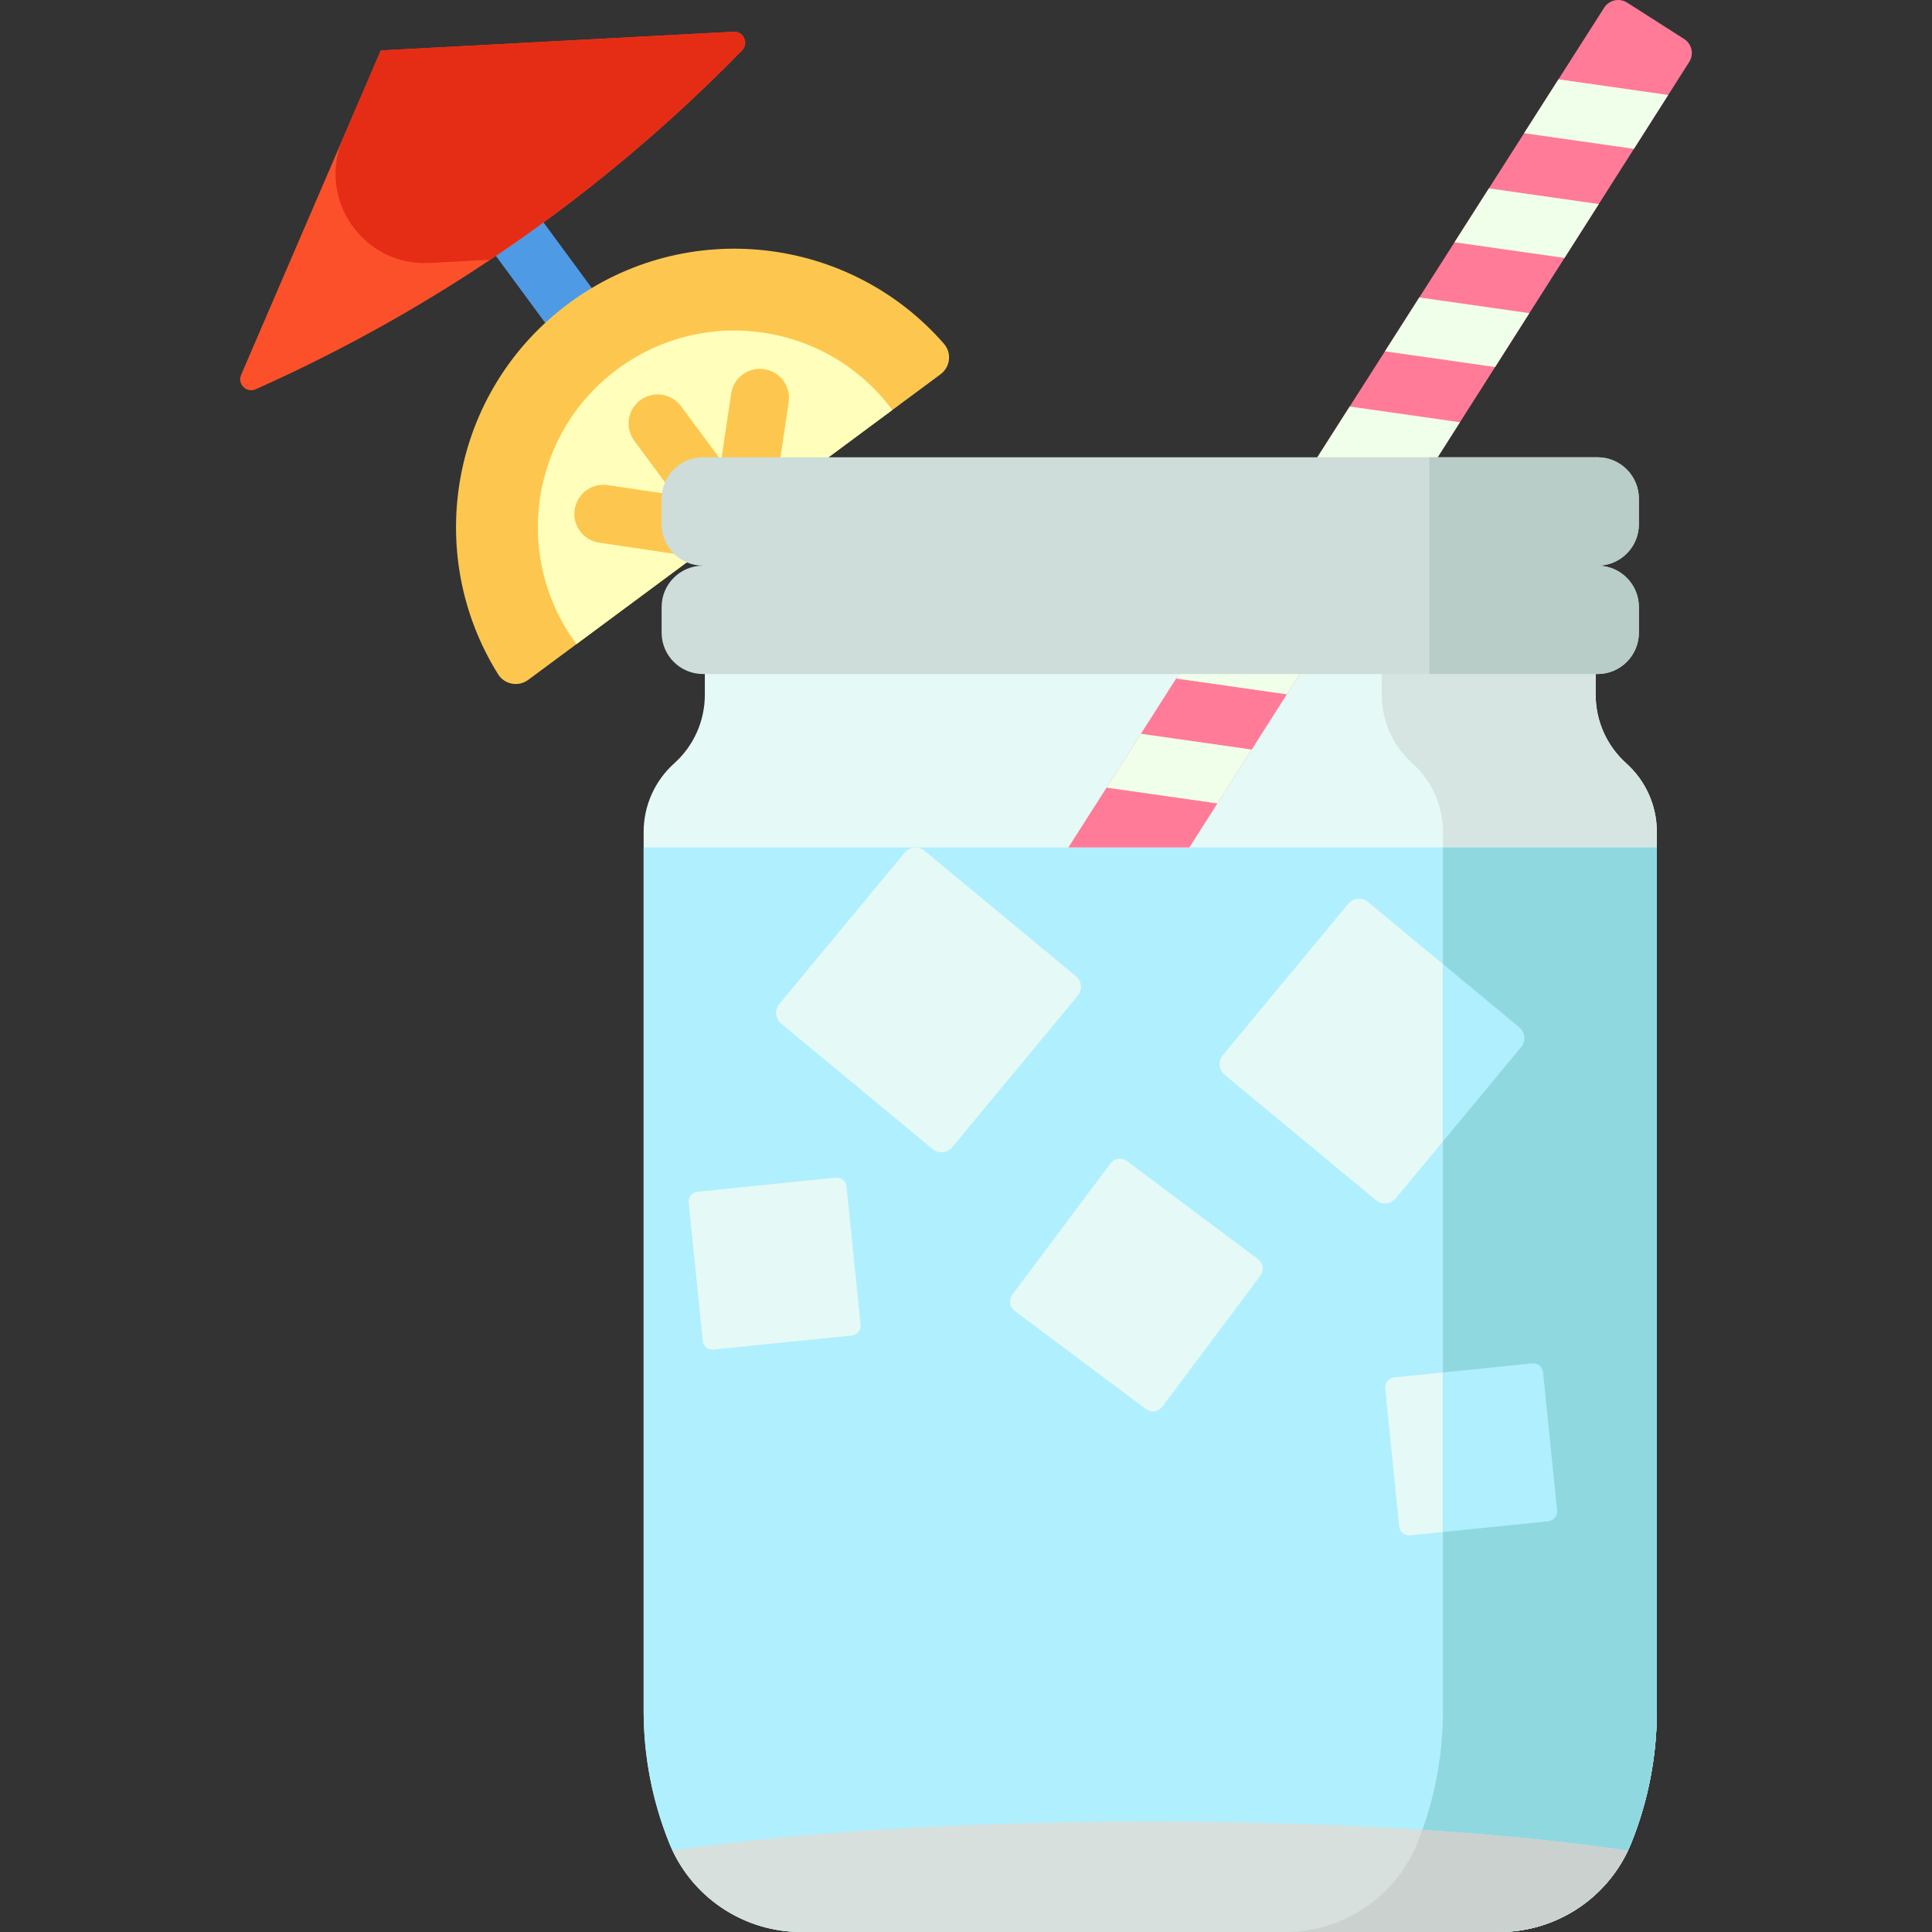 <?xml version="1.0" encoding="iso-8859-1"?>
<!-- Generator: Adobe Illustrator 19.0.0, SVG Export Plug-In . SVG Version: 6.00 Build 0)  -->
<svg version="1.1" id="Capa_1" xmlns="http://www.w3.org/2000/svg" xmlns:xlink="http://www.w3.org/1999/xlink" x="0px" y="0px"
	 viewBox="0 0 512.001 512.001" style="enable-background:new 0 0 512.001 512.001;" xml:space="preserve">
<rect x="0" y="0" width="512.001" height="512.001" fill="#333333" stroke="none"/>
<path style="fill:#E5F9F6;" d="M178.681,202.287L178.681,202.287c5.16-4.627,8.109-11.23,8.109-18.161v-39.888h236.078v39.888
	c0,6.931,2.948,13.534,8.109,18.161l0,0c5.16,4.627,8.109,11.23,8.109,18.161v232.979c0,11.944-2.282,23.777-6.722,34.865l0,0
	c-5.736,14.321-19.61,23.709-35.036,23.709H212.329c-15.426,0-29.3-9.388-35.035-23.709l0,0
	c-4.441-11.087-6.722-22.921-6.722-34.865V220.448C170.572,213.517,173.52,206.914,178.681,202.287z"/>
<path style="fill:#D6E5E2;" d="M430.977,202.287L430.977,202.287c-5.16-4.627-8.109-11.23-8.109-18.161v-39.888h-56.683v39.888
	c0,6.931,2.948,13.534,8.109,18.161l0,0c5.16,4.627,8.109,11.23,8.109,18.161v232.979c0,11.944-2.282,23.777-6.722,34.865l0,0
	c-5.736,14.321-19.61,23.709-35.036,23.709h56.683c15.426,0,29.299-9.388,35.035-23.709l0,0c4.441-11.087,6.722-22.921,6.722-34.865
	V220.448C439.086,213.517,436.137,206.914,430.977,202.287z"/>
<path style="fill:#B0EFFE;" d="M170.572,224.586v228.841c0,11.944,2.282,23.777,6.722,34.865l0,0
	c5.736,14.321,19.609,23.709,35.035,23.709h184.999c15.426,0,29.299-9.388,35.035-23.709l0,0
	c4.441-11.087,6.722-22.921,6.722-34.865V224.586H170.572z"/>
<path style="fill:#4E9AE5;" d="M158.181,98.878c-2.369,0-4.705-1.087-6.217-3.142l-30.642-41.638
	c-2.524-3.43-1.79-8.257,1.64-10.782c3.429-2.523,8.256-1.79,10.781,1.641l30.642,41.638c2.524,3.43,1.79,8.257-1.64,10.782
	C161.369,98.389,159.768,98.878,158.181,98.878z"/>
<path style="fill:#FC502A;" d="M100.923,13.37l93.487-4.958c2.644-0.14,4.084,3.044,2.235,4.939
	c-36.899,37.816-80.637,68.292-128.892,89.811c-2.418,1.078-4.906-1.375-3.859-3.807L100.923,13.37z"/>
<path style="fill:#E52D15;" d="M194.41,8.413l-93.487,4.958L90.868,36.718c-6.938,16.111,5.46,33.903,22.976,32.974l16.027-0.85
	c24.069-16.099,46.463-34.676,66.775-55.492C198.495,11.456,197.054,8.272,194.41,8.413z"/>
<path style="fill:#FDC74F;" d="M249.261,99.18c2.585-1.916,3.021-5.645,0.905-8.069c-25.04-28.689-68.34-33.762-99.463-10.694
	s-38.864,65.97-18.7,98.273c1.704,2.73,5.398,3.398,7.984,1.481L249.261,99.18z"/>
<path style="fill:#FFFFBB;" d="M236.47,108.66c-17.131-23.103-49.747-27.949-72.855-10.822s-27.959,49.742-10.838,72.852
	L236.47,108.66z"/>
<path style="fill:#FDC74F;" d="M202.518,97.825c-4.213-0.618-8.135,2.281-8.762,6.494l-2.629,17.687l-10.648-14.367
	c-2.535-3.421-7.365-4.139-10.787-1.604c-3.421,2.536-4.139,7.365-1.604,10.787l10.649,14.367l-17.688-2.63
	c-4.214-0.624-8.135,2.28-8.762,6.493c-0.627,4.212,2.281,8.135,6.493,8.761l32.829,4.881c0.385,0.057,0.767,0.085,1.144,0.085
	c2.109,0,4.072-0.867,5.488-2.305c0.333-0.178,0.661-0.374,0.974-0.606c0.318-0.236,0.605-0.497,0.876-0.77
	c2.099-1.107,3.664-3.158,4.04-5.685l4.88-32.829C209.637,102.375,206.73,98.452,202.518,97.825z"/>
<g>
	<path style="fill:#E5F9F6;" d="M247.152,304.519l-40.136-33.248c-1.573-1.303-1.792-3.636-0.489-5.209l33.248-40.136
		c1.303-1.573,3.636-1.792,5.209-0.489l40.136,33.248c1.573,1.303,1.792,3.636,0.489,5.209l-33.248,40.136
		C251.057,305.604,248.725,305.823,247.152,304.519z"/>
	<path style="fill:#E5F9F6;" d="M364.674,318.095l-40.136-33.248c-1.573-1.303-1.792-3.636-0.489-5.209l33.248-40.136
		c1.303-1.573,3.636-1.792,5.209-0.489l40.136,33.248c1.573,1.303,1.792,3.636,0.489,5.209l-33.248,40.136
		C368.58,319.18,366.247,319.399,364.674,318.095z"/>
	<path style="fill:#E5F9F6;" d="M268.274,343.085l26.037-34.796c1.021-1.364,2.954-1.642,4.318-0.622l34.796,26.037
		c1.364,1.021,1.642,2.954,0.622,4.318l-26.037,34.796c-1.021,1.364-2.954,1.642-4.318,0.622l-34.796-26.037
		C267.532,346.383,267.254,344.449,268.274,343.085z"/>
	<path style="fill:#E5F9F6;" d="M184.845,315.813l36.641-3.721c1.436-0.146,2.719,0.9,2.865,2.337l3.721,36.641
		c0.146,1.436-0.9,2.719-2.337,2.865l-36.641,3.721c-1.436,0.146-2.719-0.9-2.865-2.337l-3.721-36.641
		C182.363,317.241,183.409,315.958,184.845,315.813z"/>
	<path style="fill:#E5F9F6;" d="M369.42,365.037l36.641-3.721c1.436-0.146,2.719,0.9,2.865,2.337l3.721,36.641
		c0.146,1.436-0.9,2.719-2.337,2.865l-36.641,3.721c-1.436,0.146-2.719-0.9-2.865-2.337l-3.721-36.641
		C366.937,366.465,367.983,365.183,369.42,365.037z"/>
</g>
<path style="fill:#FF7B98;" d="M446.315,10.332l-15.11-9.64c-2.051-1.308-4.774-0.706-6.082,1.344l-141.988,222.55h32.066
	L447.66,16.415C448.968,14.364,448.366,11.641,446.315,10.332z"/>
<g>
	<polygon style="fill:#F0FFE9;" points="320.804,165.545 311.694,179.824 341.021,184.009 350.108,169.727 	"/>
	<polygon style="fill:#F0FFE9;" points="331.712,198.638 302.362,194.451 293.252,208.73 322.624,212.92 	"/>
	<polygon style="fill:#F0FFE9;" points="357.691,107.729 348.581,122.008 377.817,126.179 386.905,111.897 	"/>
	<polygon style="fill:#F0FFE9;" points="376.132,78.825 367.022,93.104 396.213,97.268 405.301,82.986 	"/>
	<polygon style="fill:#F0FFE9;" points="394.573,49.92 385.464,64.199 414.609,68.357 423.697,54.075 	"/>
	<polygon style="fill:#F0FFE9;" points="413.015,21.015 403.905,35.294 433.005,39.446 442.093,25.164 	"/>
</g>
<path style="fill:#CEDDDA;" d="M434.322,138.935v-6.777c0-6.059-4.912-10.971-10.971-10.971H186.306
	c-6.059,0-10.971,4.912-10.971,10.971v6.777c0,6.059,4.912,10.971,10.971,10.971c-6.059,0-10.971,4.912-10.971,10.971v6.777
	c0,6.059,4.912,10.971,10.971,10.971h237.045c6.059,0,10.971-4.912,10.971-10.971v-6.777c0-6.059-4.912-10.971-10.971-10.971
	C429.41,149.906,434.322,144.994,434.322,138.935z"/>
<path style="fill:#B8CCC8;" d="M434.322,138.935v-6.777c0-6.059-4.912-10.971-10.971-10.971h-44.543v57.438h44.543
	c6.059,0,10.971-4.912,10.971-10.971v-6.777c0-6.059-4.912-10.971-10.971-10.971C429.41,149.906,434.322,144.994,434.322,138.935z"
	/>
<path style="fill:#90D8E0;" d="M382.402,453.428c0,11.944-2.282,23.777-6.722,34.865c-5.735,14.32-19.609,23.708-35.035,23.708
	h56.683c15.426,0,29.299-9.388,35.035-23.709c4.441-11.087,6.722-22.921,6.722-34.865V224.586h-56.683L382.402,453.428
	L382.402,453.428z"/>
<path style="fill:#B0EFFE;" d="M408.926,363.652c-0.146-1.436-1.429-2.483-2.865-2.337l-23.659,2.403v42.275l27.908-2.835
	c1.437-0.146,2.483-1.429,2.337-2.865L408.926,363.652z"/>
<path style="fill:#D7E0DC;" d="M304.829,482.734c-49.792,0-94.724,2.962-126.574,7.716c6.217,13.093,19.44,21.55,34.074,21.55
	h184.999c14.634,0,27.857-8.457,34.074-21.55C399.553,485.697,354.621,482.734,304.829,482.734z"/>
<path style="fill:#CBD1CF;" d="M401.087,511.791c0.6-0.06,1.201-0.117,1.794-0.205c0.391-0.058,0.776-0.141,1.164-0.211
	c0.511-0.092,1.025-0.179,1.53-0.292c0.424-0.095,0.839-0.213,1.258-0.322c0.458-0.119,0.918-0.233,1.369-0.369
	c0.443-0.134,0.878-0.288,1.314-0.437c0.414-0.141,0.829-0.279,1.237-0.434c0.456-0.174,0.905-0.367,1.353-0.558
	c0.372-0.159,0.746-0.315,1.112-0.485c0.466-0.217,0.923-0.45,1.379-0.685c0.333-0.172,0.666-0.342,0.993-0.523
	c0.471-0.261,0.934-0.537,1.393-0.818c0.295-0.18,0.589-0.361,0.878-0.549c0.473-0.307,0.938-0.627,1.396-0.956
	c0.257-0.184,0.513-0.369,0.765-0.56c0.472-0.356,0.937-0.724,1.392-1.102c0.219-0.182,0.436-0.367,0.651-0.554
	c0.468-0.407,0.929-0.825,1.377-1.255c0.183-0.176,0.362-0.355,0.542-0.535c0.461-0.461,0.913-0.93,1.35-1.416
	c0.148-0.164,0.291-0.332,0.437-0.499c0.45-0.517,0.89-1.042,1.313-1.585c0.114-0.146,0.222-0.296,0.334-0.444
	c0.436-0.577,0.862-1.164,1.266-1.768c0.078-0.117,0.151-0.238,0.228-0.357c0.421-0.645,0.829-1.301,1.212-1.975
	c0.042-0.075,0.081-0.152,0.122-0.227c0.405-0.725,0.793-1.462,1.153-2.219v-0.001c-15.405-2.299-33.877-4.178-54.473-5.507
	c-0.4,1.121-0.806,2.241-1.249,3.348c-5.732,14.322-19.606,23.71-35.032,23.71h56.683c0.94,0,1.873-0.037,2.8-0.106
	C400.45,511.871,400.767,511.823,401.087,511.791z"/>
<path style="fill:#B0EFFE;" d="M382.402,255.495v46.998l20.729-25.023c1.304-1.573,1.085-3.906-0.489-5.209L382.402,255.495z"/>
<g>
</g>
<g>
</g>
<g>
</g>
<g>
</g>
<g>
</g>
<g>
</g>
<g>
</g>
<g>
</g>
<g>
</g>
<g>
</g>
<g>
</g>
<g>
</g>
<g>
</g>
<g>
</g>
<g>
</g>
</svg>
